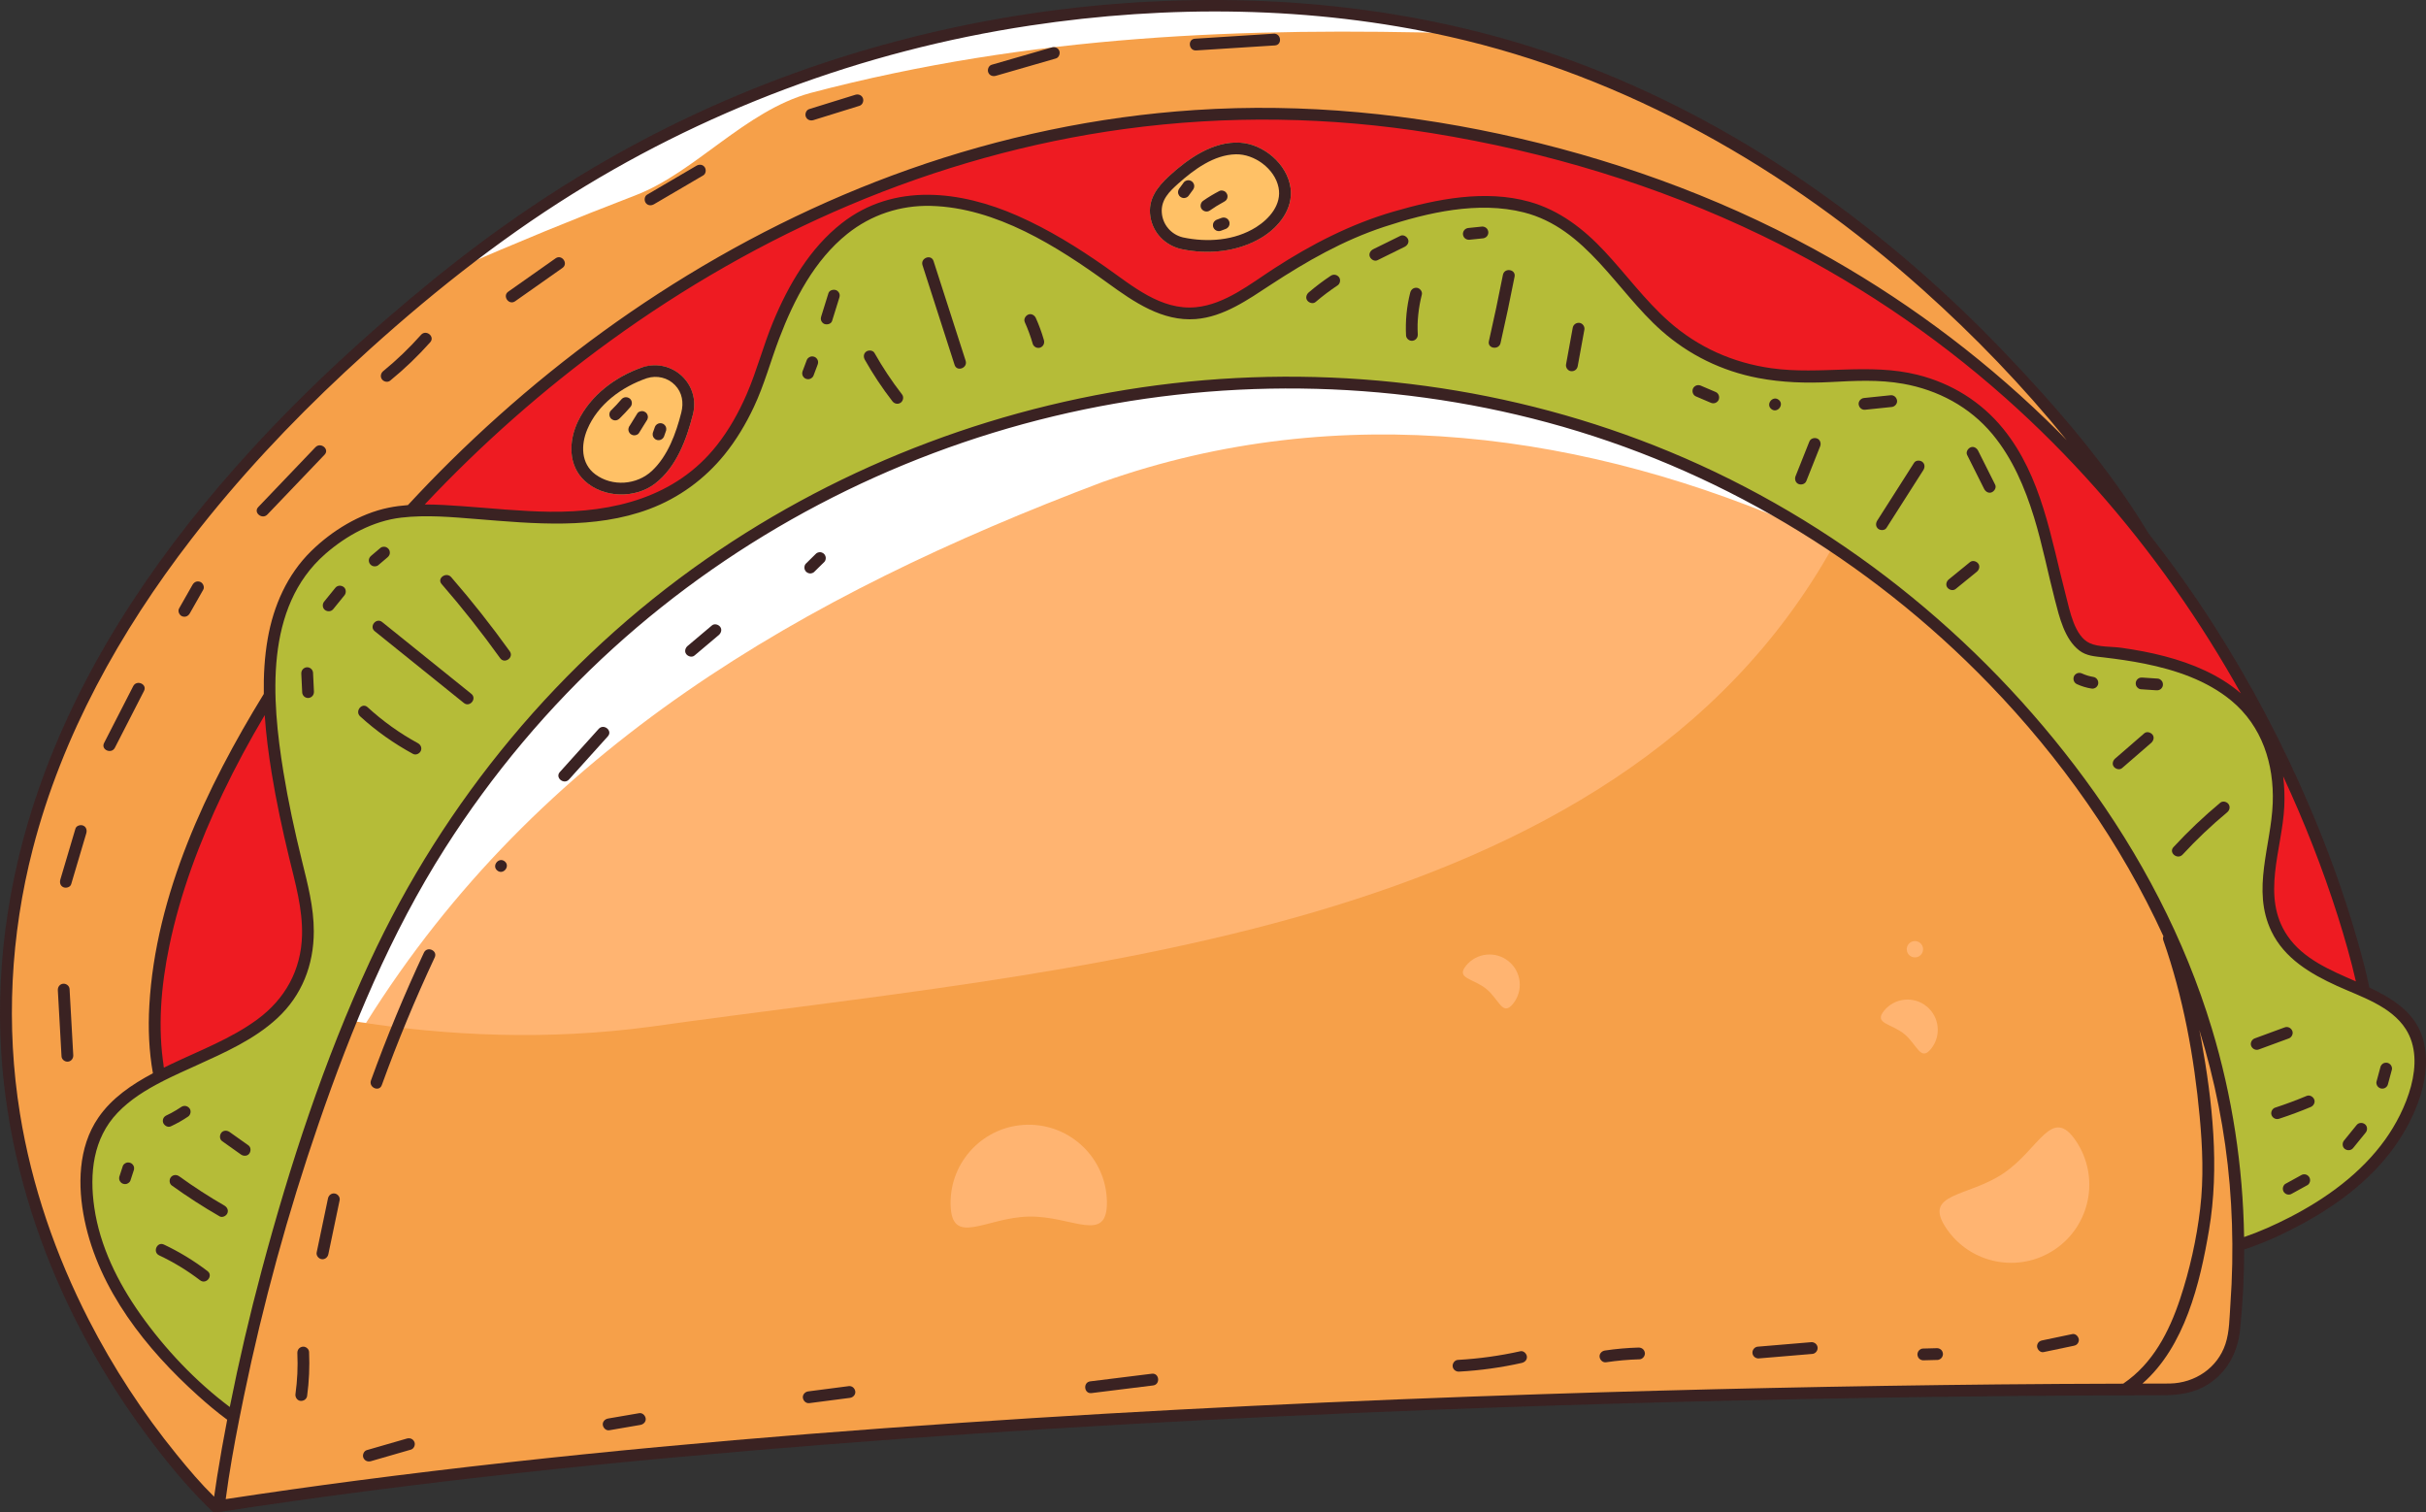 <svg version="1.1" id="图层_1" x="0px" y="0px" width="319.907px" height="199.416px" viewBox="0 0 319.907 199.416" enable-background="new 0 0 319.907 199.416" xml:space="preserve" xmlns="http://www.w3.org/2000/svg" xmlns:xlink="http://www.w3.org/1999/xlink" xmlns:xml="http://www.w3.org/XML/1998/namespace">
  <rect x="0" y="0" width="319.907" height="199.416" fill="#333333" stroke="none"/>
  <path fill="#F6A049" d="M28.408,198.609c0,0-79.672-74.526,31.534-162.994c43.212-34.377,92.166-38.01,123.497-33.044
	c64.331,10.195,99.189,68.118,99.189,68.118L28.408,198.609z" class="color c1"/>
  <path fill="#EE1B22" d="M311.755,130.747c0,0-18.232-96.135-121.593-113.756C133.154,7.273,84.59,34.299,54.19,67.308
	c0,0-42.28,43.193-31.797,76.557L311.755,130.747z" class="color c2"/>
  <path fill="#B5BC38" d="M295.146,164.188c0,0,21.26-6.332,23.764-22.477s-24.148-7.107-19.208-29.985s-14.928-24.995-23.599-25.975
	c-8.672-0.981-0.688-38.804-33.445-36.239c-32.757,2.565-25.153-26.86-51.864-22.414c-26.71,4.446-27.616,21.889-43.237,10.343
	s-36.718-21.478-46.774,10.501C90.726,79.921,61.22,63.146,48.916,68.448c-14.853,6.401-16.307,20.087-9.279,47.505
	s-26.405,19.464-28.128,37.757c-1.723,18.294,19.305,33.162,19.305,33.162L295.146,164.188z" class="color c3"/>
  <path fill="#F6A049" d="M28.85,198.589c0,0,3.824-31.512,18.508-66.672C85.602,40.346,208.287,21.375,270.697,98.53
	c16.264,20.107,27.132,45.624,23.873,77.177c-0.44,4.265-4.066,7.494-8.354,7.492C254.099,183.184,123.147,184.06,28.85,198.589z" class="color c1"/>
  <g>
    <path fill="#FFB471" d="M47.358,131.917c-0.375,0.897-0.729,1.787-1.09,2.679c12.968,2.077,26.119,2.563,39.442,0.794
		c54.775-7.747,127.188-11.591,156.015-63.381C175.967,28.032,80.315,53.005,47.358,131.917z" class="color c4"/>
    <path fill="#FFB471" d="M254.051,132.691c-1.71-1.388-4.222-1.127-5.611,0.583c-1.389,1.71,0.948,1.667,2.658,3.055
		c1.71,1.388,2.148,3.684,3.536,1.973C256.023,136.592,255.762,134.079,254.051,132.691z" class="color c4"/>
    <path fill="#FFB471" d="M135.468,148.304c-5.693,0.104-10.223,4.803-10.119,10.496s4.648,1.716,10.34,1.612
		c5.693-0.104,10.379,3.704,10.275-1.989S141.161,148.2,135.468,148.304z" class="color c4"/>
    <path fill="#FFB471" d="M273.747,150.439c-3.183-4.721-4.834,1.087-9.554,4.27c-4.721,3.183-10.724,2.535-7.542,7.256
		c3.183,4.721,9.59,5.968,14.311,2.785C275.682,161.567,276.929,155.16,273.747,150.439z" class="color c4"/>
    <path fill="#FFB471" d="M198.932,126.747c-1.71-1.388-4.222-1.127-5.611,0.583c-1.389,1.71,0.948,1.667,2.658,3.055
		c1.71,1.389,2.148,3.684,3.536,1.973C200.904,130.648,200.643,128.135,198.932,126.747z" class="color c4"/>
    <ellipse transform="matrix(0.63 -0.776 0.776 0.63 -3.723 242.387)" fill="#FFB471" cx="252.628" cy="125.102" rx="1.078" ry="1.078" class="color c4"/>
  </g>
  <g>
    <path fill="#FFFFFF" d="M106.842,12.267c29.353-7.739,57.586-8.657,85.831-7.864c-3.008-0.716-6.085-1.333-9.234-1.832
		c-31.286-4.958-80.143-1.339-123.309,32.9c7.819-3.431,15.752-6.676,23.776-9.761C91.702,22.688,98.24,14.635,106.842,12.267z" class="color c5"/>
    <path fill="#FFFFFF" d="M47.358,131.917c-0.375,0.897-0.729,1.787-1.09,2.679c0.664,0.106,1.33,0.19,1.995,0.288
		c22.674-36.26,57.489-56.372,97.089-71.314c31.473-11.145,64.149-6.523,93.341,6.473C173.06,28.808,79.812,54.21,47.358,131.917z" class="color c5"/>
  </g>
  <path fill="#FFC166" d="M84.99,48.362c-0.075,0.008-0.159,0.026-0.234,0.051c0,0,0,0,0,0c-3.572,1.222-6.871,3.679-8.535,7.14
	c-1.241,2.581-1.334,5.817,0.908,7.871c2.469,2.262,6.624,2.351,9.24,0.348c2.807-2.146,4.169-5.822,5.006-9.137
	C92.367,50.726,88.789,47.315,84.99,48.362z M84.962,49.903c0.104,0.011,0.217,0.001,0.336-0.038
	c0.022-0.007,0.034-0.022,0.054-0.03c-0.02,0.009-0.032,0.023-0.054,0.03C85.179,49.903,85.066,49.914,84.962,49.903z" class="color c6"/>
  <path fill="#FFC166" d="M170.179,24.747c-0.45-3.125-3.573-5.768-6.684-5.937c-3.545-0.2-6.795,2.09-9.292,4.376
	c-1.581,1.445-2.869,3.082-2.507,5.371c0.345,2.172,1.933,3.761,4.034,4.278c3.548,0.752,7.392,0.399,10.552-1.464
	C168.575,30.031,170.578,27.571,170.179,24.747z M156.578,31.968c-0.045-0.3-0.236-0.581-0.605-0.673
	C156.342,31.386,156.533,31.668,156.578,31.968z M155.385,31.42c-0.289,0.236-0.363,0.716-0.165,1.056
	C155.022,32.135,155.096,31.656,155.385,31.42z" class="color c6"/>
  <g>
    <path fill="#3A2222" d="M319.355,136.526c-1.1-3.177-4.022-4.948-6.923-6.318c-0.439-2.182-1.031-4.343-1.646-6.479
		c-1.717-5.967-3.849-11.816-6.292-17.523c-3.524-8.236-7.721-16.193-12.549-23.74c-2.688-4.201-5.587-8.265-8.668-12.184
		c-0.008-0.015-0.007-0.03-0.016-0.045c-5.199-8.628-11.998-16.498-18.927-23.752c-15.404-16.126-33.972-29.544-54.833-37.643
		c-18.978-7.368-39.438-9.787-59.685-8.522c-21.311,1.331-42.362,6.85-61.502,16.334C77.198,22.16,66.847,28.982,57.227,36.802
		C48.65,43.773,40.473,51.27,33.014,59.433C21.689,71.825,11.877,85.94,5.939,101.729c-4.452,11.839-6.579,24.502-5.77,37.145
		c0.658,10.283,3.229,20.408,7.317,29.856c3.146,7.272,7.161,14.179,11.885,20.539c2.49,3.353,5.169,6.614,8.143,9.552
		c0.134,0.132,0.267,0.264,0.404,0.393c0.239,0.223,0.499,0.232,0.723,0.136c0.088,0.02,0.182,0.031,0.29,0.014
		c26.461-4.07,53.125-6.781,79.808-8.884c26.566-2.094,53.182-3.542,79.809-4.573c21.816-0.845,43.643-1.405,65.474-1.705
		c7.619-0.104,15.238-0.177,22.857-0.21c2.698-0.012,5.397-0.019,8.095-0.02c2.211-0.001,4.257-0.221,6.181-1.432
		c2.53-1.592,3.924-4.239,4.229-7.159c0.369-3.533,0.547-7.085,0.547-10.637c2.454-0.785,4.839-1.879,7.109-3.077
		c4.809-2.538,9.376-5.87,12.602-10.304C318.522,147.406,321.062,141.453,319.355,136.526z M308.285,120.823
		c0.898,2.83,1.738,5.792,2.378,8.583c-3.323-1.461-6.921-2.926-9.026-6.017c-3.532-5.185-0.675-11.435-0.417-17.061
		c0.061-1.331,0.012-2.659-0.146-3.964C303.852,108.36,306.287,114.523,308.285,120.823z M295.491,91.423
		c-2.836-2.447-6.398-3.927-10.002-4.881c-1.888-0.5-3.812-0.852-5.745-1.125c-1.278-0.181-2.997-0.071-4.18-0.612
		c-2.01-0.92-2.628-4.295-3.119-6.172c-1.994-7.618-3.178-15.803-8.304-22.111c-2.902-3.571-6.824-5.984-11.279-7.101
		c-6.354-1.593-12.821,0.031-19.239-0.862c-5.099-0.71-9.729-2.771-13.582-6.19c-3.136-2.782-5.605-6.184-8.458-9.235
		c-2.767-2.96-5.953-5.425-9.91-6.532c-5.836-1.632-12.221-0.358-17.902,1.295c-5.655,1.646-10.831,4.31-15.756,7.501
		c-3.125,2.025-6.467,4.734-10.307,5.11c-4.607,0.452-8.384-2.816-11.901-5.285c-3.675-2.58-7.53-4.969-11.647-6.78
		c-7.51-3.304-16.271-4.379-23.135,0.97c-4.242,3.306-7.056,8.149-9.086,13.046c-1.298,3.131-2.134,6.427-3.484,9.536
		c-1.041,2.397-2.323,4.691-3.947,6.744c-5.422,6.855-13.628,8.836-22.008,8.737c-3.854-0.046-7.689-0.463-11.531-0.734
		c-1.635-0.116-3.302-0.227-4.963-0.225c7.449-7.913,15.615-15.142,24.411-21.528c9.812-7.122,20.39-13.197,31.559-17.925
		c11.603-4.912,23.821-8.356,36.311-10.055c13.451-1.829,27.132-1.618,40.531,0.548c15.04,2.43,29.787,6.86,43.514,13.497
		c11.643,5.629,22.483,12.851,32.148,21.444c8.396,7.465,15.869,15.933,22.335,25.116C289.947,82.061,292.836,86.676,295.491,91.423
		z M23.286,191.776c-4.448-5.477-8.342-11.43-11.563-17.708c-4.384-8.546-7.555-17.734-9.09-27.225
		c-1.88-11.624-1.248-23.524,1.693-34.92c3.856-14.94,11.512-28.669,20.894-40.826c6.114-7.922,12.983-15.255,20.3-22.074
		c8.766-8.17,18.107-15.841,28.197-22.324C92.48,14.644,113.752,6.7,135.798,3.375c18.26-2.754,37.256-2.607,55.315,1.459
		c23.374,5.262,44.656,17.455,62.422,33.351c6.798,6.082,13.219,12.729,18.998,19.863c-0.354-0.361-0.7-0.729-1.058-1.087
		c-8.895-8.885-18.963-16.555-29.881-22.787c-12.853-7.336-26.825-12.585-41.229-15.927c-14.022-3.253-28.406-4.687-42.786-3.739
		c-12.867,0.848-25.597,3.539-37.75,7.838c-11.617,4.109-22.708,9.679-33.042,16.381C76.912,45.132,67.725,52.582,59.35,60.85
		c-1.897,1.873-3.748,3.792-5.558,5.749c-0.856,0.066-1.707,0.173-2.547,0.344c-3.8,0.772-7.48,3.039-10.222,5.732
		c-3.157,3.101-4.962,7.21-5.72,11.529c-0.422,2.403-0.558,4.847-0.518,7.296c-7.565,12.314-14.269,26.457-15.096,41.103
		c-0.168,2.981-0.051,5.974,0.476,8.915c-2.77,1.47-5.425,3.262-7.206,5.862c-2.681,3.913-2.738,9.001-1.808,13.502
		c1.896,9.174,8.133,17.013,14.959,23.148c1.232,1.108,2.508,2.187,3.847,3.168c-0.48,2.495-0.929,4.996-1.327,7.505
		c-0.14,0.881-0.272,1.763-0.395,2.647C26.493,195.639,24.956,193.833,23.286,191.776z M21.618,140.776
		c-0.852-5.308-0.384-10.752,0.699-15.996c1.448-7.01,4.001-13.771,7.078-20.218c1.673-3.507,3.527-6.925,5.511-10.266
		c0.176,2.564,0.508,5.118,0.915,7.621c0.607,3.736,1.407,7.439,2.293,11.118c0.82,3.402,1.806,6.775,1.712,10.31
		c-0.122,4.582-2.233,8.385-5.902,11.079c-3.467,2.546-7.551,4.071-11.405,5.912C22.22,140.479,21.919,140.628,21.618,140.776z
		 M263.512,182.542c-19.997,0.199-39.992,0.626-59.979,1.279c-25.627,0.837-51.244,2.045-76.825,3.784
		c-26.599,1.808-53.178,4.161-79.618,7.613c-5.784,0.756-11.561,1.573-17.327,2.452c0.468-3.551,1.1-7.087,1.799-10.602
		c0.008-0.02,0.007-0.042,0.013-0.063c0.196-0.984,0.394-1.968,0.597-2.948c2.513-12.156,5.801-24.159,9.844-35.894
		c4.355-12.642,9.476-25.031,16.679-36.338c6.193-9.721,13.666-18.641,22.203-26.388c16.394-14.877,36.528-25.392,58.046-30.551
		c21.33-5.114,43.896-4.898,65.084,0.811c22.14,5.966,42.349,18.027,58.276,34.501c9.455,9.78,17.374,21.003,22.978,33.252
		c-0.062,0.154-0.085,0.33-0.015,0.53c2.626,7.507,4.064,15.351,4.796,23.258c0.375,4.053,0.544,8.119,0.061,12.171
		c-0.477,4.003-1.372,8.027-2.642,11.853c-1.437,4.331-3.592,8.523-7.456,11.148c-0.015,0.01-0.02,0.024-0.034,0.035
		C274.499,182.46,269.006,182.487,263.512,182.542z M294.356,166.63c-0.034,1.811-0.119,3.622-0.248,5.429
		c-0.12,1.687-0.109,3.524-0.645,5.144c-1.053,3.187-4.035,5.156-7.328,5.223c-1.113,0.023-2.23,0-3.343,0.002
		c-0.092,0-0.183,0.002-0.275,0.002c5.592-4.904,7.583-13.195,8.775-20.233c1.408-8.311,0.456-16.949-1.035-25.188
		c-0.073-0.403-0.162-0.802-0.24-1.203c2.041,6.578,3.412,13.388,4.001,20.377C294.311,159.656,294.42,163.146,294.356,166.63z
		 M314.539,150.243c-3.196,4.463-7.808,7.806-12.654,10.287c-1.916,0.981-3.915,1.884-5.964,2.582
		c-0.148-9.292-1.558-18.563-4.245-27.46c-3.585-11.871-9.434-22.981-16.775-32.952c-13.967-18.972-32.973-34.123-54.756-43.15
		c-20.602-8.538-43.329-11.551-65.467-9.01c-22.032,2.529-43.389,10.517-61.591,23.201c-19.189,13.371-34.5,31.837-44.321,53.047
		c-6.029,13.02-10.551,26.836-14.253,40.682c-1.595,5.967-3.006,11.99-4.214,18.052c-4.522-3.392-8.574-7.68-11.809-12.26
		c-2.955-4.182-5.314-8.934-6.056-14.044c-0.652-4.491-0.175-9.11,3.079-12.506c1.645-1.716,3.683-2.987,5.816-4.081
		c0.088-0.027,0.166-0.069,0.236-0.124c1.442-0.729,2.923-1.383,4.356-2.035c3.724-1.694,7.604-3.402,10.642-6.214
		c3.255-3.013,4.809-7.029,4.816-11.438c0.005-3.211-0.812-6.271-1.573-9.366c-0.951-3.868-1.8-7.767-2.438-11.7
		c-1.547-9.535-2.529-21.683,5.54-28.724c2.788-2.432,6.291-4.345,10-4.778c3.304-0.386,6.665-0.075,9.965,0.19
		c7.549,0.606,15.496,1.396,22.752-1.324c3.897-1.461,7.305-3.952,9.92-7.186c1.542-1.907,2.811-4.037,3.856-6.253
		c1.385-2.939,2.213-6.066,3.366-9.093c1.94-5.09,4.632-10.282,8.962-13.749c3.151-2.523,7.006-3.795,11.038-3.688
		c8.578,0.227,16.62,5.329,23.349,10.2c3.399,2.461,7.148,5.063,11.557,4.722c3.687-0.285,6.904-2.569,9.901-4.53
		c4.728-3.093,9.555-5.856,14.949-7.632c5.737-1.89,12.41-3.424,18.415-1.904c8.207,2.077,12.201,10.317,18.123,15.571
		c3.636,3.226,7.999,5.354,12.775,6.265c3.134,0.598,6.358,0.703,9.538,0.535c3.225-0.17,6.379-0.345,9.58,0.225
		c4.585,0.817,8.771,3.032,11.767,6.634c2.642,3.176,4.28,7.028,5.488,10.944c1.107,3.589,1.814,7.277,2.759,10.908
		c0.586,2.254,1.263,5.182,3.219,6.684c0.959,0.736,2.071,0.776,3.228,0.913c1.809,0.214,3.615,0.469,5.401,0.83
		c4.064,0.821,8.188,2.197,11.424,4.875c4.047,3.35,5.648,8.369,5.454,13.514c-0.213,5.643-2.801,11.406-0.183,16.876
		c1.727,3.608,5.171,5.628,8.678,7.226c3.13,1.425,7.103,2.636,9.055,5.695C320.028,140.065,317.195,146.535,314.539,150.243z" class="color c7"/>
    <path fill="#3A2222" d="M84.753,48.412c-0.001,0-0.001,0.001-0.002,0.001c-3.569,1.228-6.872,3.679-8.535,7.138
		c-1.238,2.576-1.336,5.82,0.909,7.875c2.467,2.258,6.619,2.349,9.24,0.351c2.812-2.144,4.172-5.834,5.012-9.144
		C92.389,50.644,88.656,47.185,84.753,48.412z M89.84,54.396c-0.688,2.713-1.769,5.719-3.86,7.68
		c-2.004,1.878-5.247,2.129-7.486,0.462c-1.904-1.418-1.903-3.888-1.053-5.914c1.391-3.32,4.541-5.614,7.861-6.756
		c1.316-0.414,2.747-0.088,3.714,0.914C89.974,51.775,90.169,53.097,89.84,54.396z" class="color c7"/>
    <path fill="#3A2222" d="M163.499,18.808c-3.553-0.196-6.798,2.087-9.298,4.374c-1.585,1.45-2.866,3.089-2.506,5.377
		c0.342,2.17,1.936,3.765,4.04,4.279c0.003,0.001,0.005,0,0.008,0c3.541,0.754,7.385,0.396,10.54-1.46
		c2.294-1.35,4.293-3.813,3.893-6.626C169.731,21.617,166.607,18.979,163.499,18.808z M165.655,29.944
		c-2.848,1.798-6.454,2.044-9.682,1.355c-1.543-0.377-2.664-1.686-2.772-3.275c-0.116-1.697,1.017-2.789,2.186-3.83
		c2.069-1.844,4.674-3.778,7.563-3.849c2.466-0.061,5.149,1.902,5.647,4.373C169.045,26.94,167.409,28.835,165.655,29.944z" class="color c7"/>
    <path fill="#3A2222" d="M59.499,76.103c-0.652-0.751-1.923,0.148-1.267,0.904c2.724,3.138,5.299,6.4,7.721,9.776
		c0.584,0.815,1.85-0.09,1.267-0.904C64.799,82.502,62.223,79.241,59.499,76.103z" class="color c7"/>
    <path fill="#3A2222" d="M50.395,82.02c-0.78-0.628-1.762,0.579-0.981,1.208c3.919,3.155,7.837,6.31,11.756,9.465
		c0.78,0.628,1.762-0.579,0.981-1.208C58.232,88.33,54.314,85.175,50.395,82.02z" class="color c7"/>
    <path fill="#3A2222" d="M55.092,97.984c-2.394-1.3-4.61-2.897-6.62-4.735c-0.739-0.676-1.717,0.534-0.981,1.208
		c2.114,1.932,4.459,3.586,6.976,4.952c0.369,0.201,0.866-0.039,1.025-0.401C55.673,98.597,55.462,98.185,55.092,97.984z" class="color c7"/>
    <path fill="#3A2222" d="M115.313,46.538c-0.206-0.366-0.769-0.407-1.085-0.181c-0.373,0.266-0.389,0.718-0.181,1.085
		c1.078,1.911,2.293,3.74,3.638,5.474c0.257,0.332,0.734,0.432,1.085,0.181c0.332-0.237,0.439-0.752,0.181-1.085
		C117.607,50.278,116.392,48.449,115.313,46.538z" class="color c7"/>
    <path fill="#3A2222" d="M123.103,34.423c-0.308-0.956-1.762-0.402-1.456,0.548c1.411,4.381,2.822,8.763,4.232,13.144
		c0.308,0.956,1.762,0.402,1.456-0.548C125.924,43.186,124.513,38.804,123.103,34.423z" class="color c7"/>
    <path fill="#3A2222" d="M136.592,41.932c-0.167-0.371-0.599-0.626-1.002-0.454c-0.368,0.157-0.632,0.606-0.454,1.002
		c0.421,0.936,0.775,1.901,1.058,2.889c0.053,0.185,0.246,0.364,0.416,0.439c0.171,0.075,0.411,0.09,0.586,0.015
		c0.414-0.176,0.574-0.583,0.454-1.002C137.367,43.834,137.014,42.869,136.592,41.932z" class="color c7"/>
    <path fill="#3A2222" d="M110.266,38.265c-0.358-0.138-0.896-0.016-1.025,0.4c-0.313,1.008-0.627,2.016-0.94,3.024
		c-0.062,0.201-0.092,0.382-0.015,0.586c0.068,0.181,0.233,0.368,0.416,0.439c0.357,0.138,0.896,0.016,1.025-0.4
		c0.313-1.008,0.627-2.016,0.94-3.024c0.062-0.201,0.092-0.382,0.015-0.586C110.614,38.523,110.449,38.336,110.266,38.265z" class="color c7"/>
    <path fill="#3A2222" d="M107.417,47.06c-0.185-0.071-0.399-0.095-0.586-0.015c-0.187,0.08-0.365,0.22-0.439,0.416
		c-0.182,0.483-0.364,0.967-0.546,1.45c-0.071,0.189-0.088,0.393-0.015,0.586c0.068,0.181,0.233,0.368,0.416,0.439
		c0.185,0.071,0.399,0.095,0.586,0.015c0.187-0.08,0.365-0.22,0.439-0.416c0.182-0.483,0.364-0.967,0.546-1.45
		c0.071-0.19,0.088-0.393,0.015-0.586C107.765,47.318,107.6,47.131,107.417,47.06z" class="color c7"/>
    <path fill="#3A2222" d="M175.481,36.363c-1.011,0.672-1.98,1.403-2.903,2.192c-0.308,0.263-0.456,0.735-0.181,1.085
		c0.241,0.307,0.754,0.463,1.085,0.18c0.923-0.788,1.892-1.52,2.903-2.191c0.339-0.225,0.435-0.762,0.181-1.085
		C176.298,36.203,175.844,36.121,175.481,36.363z" class="color c7"/>
    <path fill="#3A2222" d="M185.672,31.546c-0.152-0.356-0.613-0.646-1.002-0.454c-1.193,0.588-2.386,1.176-3.579,1.764
		c-0.364,0.18-0.63,0.59-0.454,1.002c0.152,0.356,0.613,0.646,1.002,0.454c1.193-0.588,2.386-1.176,3.579-1.764
		C185.582,32.369,185.848,31.958,185.672,31.546z" class="color c7"/>
    <path fill="#3A2222" d="M195.401,29.878c-0.597,0.062-1.195,0.124-1.792,0.186c-0.198,0.021-0.398,0.129-0.524,0.283
		c-0.12,0.148-0.198,0.379-0.17,0.571c0.029,0.199,0.117,0.4,0.283,0.524c0.168,0.123,0.363,0.192,0.572,0.17
		c0.597-0.062,1.195-0.124,1.792-0.186c0.198-0.021,0.398-0.129,0.524-0.283c0.12-0.148,0.198-0.378,0.17-0.571
		c-0.029-0.199-0.117-0.4-0.284-0.524C195.806,29.925,195.611,29.856,195.401,29.878z" class="color c7"/>
    <path fill="#3A2222" d="M186.843,37.949c-0.452-0.05-0.78,0.227-0.887,0.651c-0.469,1.84-0.644,3.744-0.547,5.64
		c0.021,0.408,0.453,0.753,0.854,0.693c0.435-0.063,0.715-0.418,0.693-0.853c-0.048-0.936-0.033-1.649,0.063-2.583
		c0.091-0.897,0.252-1.786,0.474-2.66C187.594,38.441,187.232,37.992,186.843,37.949z" class="color c7"/>
    <path fill="#3A2222" d="M198.184,36.241c-0.571,2.926-1.187,5.842-1.85,8.749c-0.222,0.976,1.316,1.211,1.538,0.237
		c0.662-2.906,1.279-5.823,1.85-8.749C199.914,35.495,198.376,35.258,198.184,36.241z" class="color c7"/>
    <path fill="#3A2222" d="M208.278,42.571c-0.428-0.047-0.809,0.222-0.888,0.65c-0.294,1.611-0.588,3.221-0.882,4.832
		c-0.073,0.401,0.241,0.843,0.65,0.888c0.429,0.048,0.81-0.221,0.888-0.65c0.294-1.611,0.588-3.221,0.882-4.832
		C209.001,43.058,208.687,42.616,208.278,42.571z" class="color c7"/>
    <path fill="#3A2222" d="M226.236,51.686c-0.656-0.28-1.312-0.56-1.969-0.841c-0.181-0.077-0.401-0.085-0.586-0.015
		c-0.181,0.068-0.368,0.233-0.439,0.416c-0.151,0.39-0.001,0.853,0.4,1.025c0.656,0.28,1.312,0.56,1.969,0.841
		c0.181,0.077,0.401,0.085,0.586,0.015c0.181-0.068,0.368-0.233,0.439-0.416C226.787,52.321,226.636,51.857,226.236,51.686z" class="color c7"/>
    <path fill="#3A2222" d="M233.577,53.933c0.777,0.631,1.759-0.576,0.981-1.208C233.78,52.094,232.798,53.301,233.577,53.933z" class="color c7"/>
    <path fill="#3A2222" d="M250.157,52.808c-0.061-0.417-0.422-0.738-0.854-0.693c-1.172,0.122-2.344,0.243-3.515,0.365
		c-0.405,0.042-0.755,0.438-0.693,0.854c0.061,0.417,0.421,0.738,0.854,0.693c1.172-0.122,2.344-0.243,3.515-0.365
		C249.869,53.62,250.219,53.224,250.157,52.808z" class="color c7"/>
    <path fill="#3A2222" d="M260.853,59.441c-0.182-0.363-0.588-0.631-1.002-0.454c-0.354,0.151-0.648,0.614-0.454,1.002
		c0.747,1.49,1.494,2.98,2.241,4.47c0.182,0.363,0.588,0.631,1.002,0.454c0.354-0.151,0.649-0.614,0.454-1.002
		C262.347,62.421,261.6,60.931,260.853,59.441z" class="color c7"/>
    <path fill="#3A2222" d="M239.618,57.818c-0.382-0.148-0.864-0.004-1.025,0.4c-0.608,1.526-1.216,3.053-1.823,4.579
		c-0.15,0.377-0.001,0.87,0.4,1.025c0.383,0.149,0.864,0.005,1.025-0.4c0.608-1.526,1.216-3.053,1.823-4.579
		C240.168,58.465,240.019,57.973,239.618,57.818z" class="color c7"/>
    <path fill="#3A2222" d="M252.405,61.019c-1.618,2.537-3.235,5.074-4.853,7.611c-0.226,0.354-0.239,0.808,0.114,1.094
		c0.297,0.242,0.867,0.243,1.094-0.114c1.618-2.537,3.235-5.074,4.853-7.611c0.226-0.354,0.239-0.808-0.114-1.094
		C253.201,60.663,252.632,60.662,252.405,61.019z" class="color c7"/>
    <path fill="#3A2222" d="M259.772,74.121c-0.932,0.759-1.863,1.517-2.794,2.276c-0.315,0.256-0.452,0.74-0.181,1.085
		c0.246,0.314,0.748,0.456,1.085,0.181c0.932-0.759,1.863-1.517,2.794-2.276c0.315-0.256,0.452-0.74,0.181-1.085
		C260.611,73.988,260.109,73.846,259.772,74.121z" class="color c7"/>
    <path fill="#3A2222" d="M276.036,89.255c-0.231-0.037-0.459-0.092-0.685-0.153c-0.288-0.088-0.571-0.19-0.846-0.315
		c-0.176-0.081-0.406-0.083-0.586-0.015c-0.181,0.068-0.368,0.233-0.439,0.416c-0.154,0.399,0.005,0.843,0.401,1.025
		c0.607,0.278,1.259,0.474,1.918,0.58c0.192,0.031,0.412-0.023,0.57-0.136c0.157-0.112,0.296-0.319,0.317-0.515
		C276.732,89.721,276.466,89.324,276.036,89.255z" class="color c7"/>
    <path fill="#3A2222" d="M284.56,89.479c-0.678-0.046-1.357-0.091-2.035-0.137c-0.206-0.014-0.397,0.012-0.571,0.136
		c-0.157,0.112-0.295,0.319-0.317,0.515c-0.021,0.196,0.01,0.41,0.136,0.571c0.124,0.157,0.309,0.303,0.516,0.317
		c0.678,0.046,1.356,0.091,2.035,0.137c0.206,0.014,0.397-0.012,0.57-0.136c0.157-0.112,0.296-0.319,0.317-0.515
		c0.022-0.196-0.01-0.41-0.136-0.571C284.952,89.639,284.767,89.493,284.56,89.479z" class="color c7"/>
    <path fill="#3A2222" d="M282.76,96.69c-1.279,1.108-2.557,2.216-3.836,3.323c-0.306,0.266-0.457,0.734-0.181,1.085
		c0.24,0.306,0.757,0.466,1.085,0.181c1.279-1.108,2.557-2.216,3.836-3.323c0.306-0.266,0.457-0.734,0.181-1.085
		C283.605,96.566,283.089,96.406,282.76,96.69z" class="color c7"/>
    <path fill="#3A2222" d="M292.782,105.842c-2.183,1.815-4.247,3.772-6.175,5.857c-0.68,0.736,0.531,1.713,1.208,0.981
		c1.834-1.984,3.793-3.844,5.871-5.571c0.323-0.268,0.438-0.726,0.181-1.085C293.637,105.701,293.107,105.572,292.782,105.842z" class="color c7"/>
    <path fill="#3A2222" d="M302.273,135.919c-0.167-0.39-0.594-0.604-1.002-0.454c-1.32,0.485-2.64,0.971-3.959,1.456
		c-0.382,0.14-0.618,0.618-0.454,1.002c0.166,0.39,0.594,0.604,1.002,0.454c1.32-0.485,2.64-0.971,3.959-1.456
		C302.201,136.78,302.437,136.303,302.273,135.919z" class="color c7"/>
    <path fill="#3A2222" d="M304.162,144.506c-1.365,0.571-2.753,1.087-4.159,1.547c-0.388,0.127-0.614,0.627-0.454,1.002
		c0.171,0.402,0.589,0.589,1.002,0.454c1.406-0.46,2.794-0.976,4.159-1.547c0.375-0.157,0.623-0.606,0.454-1.002
		C305.003,144.584,304.563,144.339,304.162,144.506z" class="color c7"/>
    <path fill="#3A2222" d="M314.763,140.13c-0.197-0.022-0.411,0.01-0.571,0.136c-0.051,0.048-0.101,0.095-0.152,0.143
		c-0.087,0.109-0.142,0.233-0.164,0.372c-0.168,0.621-0.335,1.243-0.503,1.864c-0.048,0.176,0.034,0.429,0.136,0.571
		c0.112,0.157,0.319,0.295,0.515,0.317c0.196,0.022,0.41-0.01,0.57-0.136c0.051-0.048,0.101-0.095,0.152-0.143
		c0.088-0.109,0.143-0.233,0.165-0.372c0.168-0.621,0.335-1.243,0.503-1.864c0.048-0.176-0.034-0.429-0.136-0.571
		C315.166,140.29,314.959,140.152,314.763,140.13z" class="color c7"/>
    <path fill="#3A2222" d="M310.755,148.345c-0.556,0.685-1.112,1.37-1.668,2.054c-0.256,0.316-0.224,0.844,0.114,1.094
		c0.339,0.251,0.819,0.225,1.094-0.114c0.556-0.685,1.112-1.37,1.668-2.054c0.257-0.316,0.224-0.844-0.114-1.094
		C311.51,147.98,311.03,148.006,310.755,148.345z" class="color c7"/>
    <path fill="#3A2222" d="M303.965,154.848c-0.066-0.002-0.133-0.003-0.199-0.005c-0.137,0.014-0.26,0.061-0.372,0.14
		c-0.68,0.374-1.361,0.748-2.041,1.122c-0.165,0.091-0.29,0.337-0.317,0.515c-0.028,0.185,0.018,0.421,0.136,0.571
		c0.126,0.161,0.306,0.294,0.515,0.317c0.066,0.002,0.133,0.003,0.199,0.005c0.136-0.015,0.26-0.061,0.372-0.14
		c0.68-0.374,1.361-0.748,2.041-1.122c0.165-0.091,0.29-0.338,0.317-0.515c0.028-0.185-0.018-0.421-0.136-0.571
		C304.354,155.004,304.174,154.871,303.965,154.848z" class="color c7"/>
    <path fill="#3A2222" d="M49.295,74.67c0.192,0.021,0.418-0.006,0.571-0.136c0.406-0.344,0.811-0.688,1.217-1.032
		c0.162-0.137,0.284-0.299,0.317-0.515c0.028-0.185-0.018-0.421-0.136-0.57c-0.126-0.161-0.306-0.294-0.515-0.317
		c-0.193-0.021-0.419,0.006-0.572,0.135c-0.405,0.344-0.811,0.688-1.216,1.032c-0.162,0.137-0.284,0.299-0.317,0.515
		c-0.028,0.185,0.018,0.421,0.136,0.571C48.906,74.514,49.086,74.647,49.295,74.67z" class="color c7"/>
    <path fill="#3A2222" d="M44.218,77.51c-0.494,0.609-0.988,1.217-1.482,1.826c-0.256,0.316-0.224,0.844,0.114,1.094
		c0.339,0.251,0.819,0.225,1.094-0.114c0.494-0.609,0.988-1.217,1.482-1.826c0.256-0.316,0.224-0.844-0.114-1.094
		C44.973,77.145,44.493,77.171,44.218,77.51z" class="color c7"/>
    <path fill="#3A2222" d="M40.995,88.157c-0.148-0.12-0.379-0.198-0.571-0.17c-0.436,0.064-0.714,0.419-0.693,0.854
		c0.04,0.832,0.08,1.664,0.12,2.496c0.009,0.192,0.137,0.405,0.283,0.524c0.148,0.12,0.378,0.198,0.571,0.17
		c0.436-0.064,0.714-0.419,0.693-0.854c-0.04-0.832-0.08-1.664-0.12-2.496C41.269,88.489,41.141,88.276,40.995,88.157z" class="color c7"/>
    <path fill="#3A2222" d="M22.524,148.515c0.793-0.369,1.559-0.798,2.283-1.289c0.337-0.228,0.436-0.76,0.181-1.085
		c-0.265-0.338-0.724-0.426-1.085-0.181c-0.427,0.289-0.869,0.553-1.322,0.798c-0.2,0.104-0.401,0.206-0.605,0.301
		c-0.192,0.089-0.351,0.217-0.439,0.416c-0.075,0.171-0.09,0.411-0.015,0.586C21.677,148.424,22.13,148.699,22.524,148.515z" class="color c7"/>
    <path fill="#3A2222" d="M17.221,153.342c-0.185-0.071-0.399-0.095-0.586-0.015c-0.182,0.077-0.375,0.22-0.439,0.416
		c-0.141,0.433-0.282,0.865-0.423,1.298c-0.045,0.094-0.065,0.192-0.059,0.293c-0.011,0.1,0.004,0.198,0.043,0.293
		c0.068,0.181,0.233,0.368,0.416,0.439c0.184,0.071,0.399,0.095,0.586,0.015c0.182-0.077,0.375-0.22,0.439-0.416
		c0.141-0.433,0.282-0.865,0.423-1.298c0.045-0.094,0.065-0.191,0.059-0.293c0.011-0.1-0.004-0.198-0.043-0.293
		C17.569,153.6,17.404,153.413,17.221,153.342z" class="color c7"/>
    <path fill="#3A2222" d="M21.614,164.102c-0.905-0.427-1.531,0.997-0.624,1.425c1.914,0.903,3.717,2.001,5.397,3.287
		c0.794,0.607,1.778-0.598,0.981-1.208C25.581,166.239,23.649,165.062,21.614,164.102z" class="color c7"/>
    <path fill="#3A2222" d="M29.579,158.956c-2.047-1.182-4.03-2.47-5.947-3.853c-0.341-0.246-0.818-0.226-1.094,0.114
		c-0.254,0.313-0.229,0.847,0.114,1.094c2.03,1.464,4.135,2.819,6.303,4.07c0.364,0.21,0.869-0.046,1.025-0.4
		C30.164,159.561,29.944,159.167,29.579,158.956z" class="color c7"/>
    <path fill="#3A2222" d="M30.271,149.257c-0.331-0.235-0.833-0.24-1.094,0.114c-0.238,0.321-0.242,0.842,0.114,1.094
		c0.827,0.588,1.655,1.175,2.482,1.763c0.331,0.235,0.833,0.239,1.094-0.114c0.238-0.32,0.242-0.841-0.114-1.094
		C31.926,150.432,31.098,149.845,30.271,149.257z" class="color c7"/>
    <path fill="#3A2222" d="M200.491,178.168c-2.712,0.605-5.468,0.987-8.242,1.141c-0.42,0.023-0.735,0.45-0.693,0.854
		c0.045,0.435,0.433,0.717,0.854,0.693c2.774-0.154,5.531-0.535,8.242-1.141c0.41-0.091,0.74-0.402,0.693-0.854
		C201.306,178.481,200.903,178.076,200.491,178.168z" class="color c7"/>
    <path fill="#3A2222" d="M216.046,177.684c-1.48,0.042-2.956,0.173-4.419,0.392c-0.403,0.06-0.757,0.426-0.693,0.854
		c0.059,0.402,0.424,0.758,0.854,0.693c1.464-0.218,2.94-0.349,4.42-0.391c0.408-0.012,0.751-0.46,0.693-0.854
		C216.835,177.935,216.482,177.672,216.046,177.684z" class="color c7"/>
    <path fill="#3A2222" d="M238.827,176.975c-2.348,0.197-4.697,0.395-7.045,0.592c-0.419,0.035-0.736,0.442-0.693,0.854
		c0.044,0.426,0.434,0.729,0.854,0.693c2.348-0.197,4.697-0.395,7.045-0.592c0.419-0.035,0.736-0.442,0.693-0.854
		C239.636,177.243,239.246,176.94,238.827,176.975z" class="color c7"/>
    <path fill="#3A2222" d="M255.743,177.829c-0.125-0.055-0.256-0.076-0.392-0.062c-0.602,0.016-1.204,0.032-1.807,0.048
		c-0.19,0.005-0.407,0.141-0.524,0.283c-0.12,0.148-0.198,0.378-0.17,0.571c0.029,0.199,0.117,0.4,0.283,0.524
		c0.059,0.036,0.119,0.073,0.178,0.109c0.126,0.054,0.256,0.075,0.393,0.061c0.602-0.016,1.204-0.032,1.806-0.048
		c0.19-0.005,0.408-0.141,0.524-0.283c0.12-0.148,0.198-0.378,0.17-0.571c-0.029-0.199-0.117-0.4-0.283-0.523
		C255.862,177.902,255.802,177.866,255.743,177.829z" class="color c7"/>
    <path fill="#3A2222" d="M273.273,175.906c-1.318,0.276-2.637,0.552-3.955,0.829c-0.208,0.044-0.384,0.112-0.524,0.284
		c-0.12,0.148-0.198,0.378-0.17,0.571c0.056,0.382,0.429,0.782,0.854,0.693c1.318-0.276,2.637-0.552,3.955-0.829
		c0.208-0.044,0.384-0.112,0.524-0.283c0.12-0.148,0.198-0.379,0.17-0.571C274.071,176.218,273.698,175.817,273.273,175.906z" class="color c7"/>
    <path fill="#3A2222" d="M151.89,181.133c-2.705,0.336-5.411,0.671-8.116,1.006c-0.994,0.123-0.835,1.671,0.161,1.547
		c2.705-0.335,5.411-0.671,8.116-1.006C153.044,182.558,152.886,181.01,151.89,181.133z" class="color c7"/>
    <path fill="#3A2222" d="M111.928,182.769c-1.787,0.232-3.575,0.464-5.362,0.696c-0.404,0.052-0.756,0.431-0.693,0.854
		c0.06,0.408,0.423,0.749,0.854,0.693c1.787-0.232,3.575-0.464,5.362-0.696c0.404-0.052,0.756-0.431,0.693-0.854
		C112.722,183.054,112.359,182.713,111.928,182.769z" class="color c7"/>
    <path fill="#3A2222" d="M84.29,186.336c-1.369,0.235-2.738,0.47-4.107,0.705c-0.401,0.069-0.757,0.42-0.693,0.854
		c0.058,0.394,0.426,0.767,0.854,0.693c1.369-0.235,2.738-0.47,4.107-0.705c0.401-0.069,0.757-0.419,0.693-0.854
		C85.087,186.636,84.719,186.263,84.29,186.336z" class="color c7"/>
    <path fill="#3A2222" d="M53.645,189.684c-1.759,0.508-3.517,1.016-5.276,1.523c-0.392,0.113-0.61,0.637-0.454,1.002
		c0.176,0.413,0.584,0.575,1.002,0.454c1.759-0.508,3.518-1.016,5.276-1.523c0.392-0.113,0.61-0.637,0.454-1.002
		C54.471,189.725,54.063,189.563,53.645,189.684z" class="color c7"/>
    <path fill="#3A2222" d="M39.904,177.57c-0.437,0.064-0.713,0.419-0.693,0.854c0.081,1.836,0.003,3.541-0.25,5.401
		c-0.055,0.403,0.228,0.841,0.65,0.888c0.414,0.044,0.83-0.22,0.888-0.651c0.261-1.92,0.345-3.864,0.259-5.799
		C40.74,177.855,40.303,177.511,39.904,177.57z" class="color c7"/>
    <path fill="#3A2222" d="M44.137,157.369c-0.434-0.067-0.801,0.238-0.888,0.65c-0.497,2.374-0.993,4.748-1.49,7.122
		c-0.086,0.411,0.251,0.826,0.65,0.888c0.434,0.066,0.801-0.239,0.888-0.651c0.497-2.374,0.993-4.748,1.49-7.122
		C44.873,157.845,44.536,157.43,44.137,157.369z" class="color c7"/>
    <path fill="#3A2222" d="M55.899,125.616c-2.58,5.505-4.908,11.123-6.979,16.839c-0.339,0.935,1.083,1.569,1.425,0.624
		c2.071-5.716,4.399-11.334,6.979-16.839C57.749,125.334,56.324,124.707,55.899,125.616z" class="color c7"/>
    <path fill="#3A2222" d="M65.577,114.787c0.777,0.631,1.759-0.576,0.981-1.208C65.78,112.948,64.798,114.155,65.577,114.787z" class="color c7"/>
    <path fill="#3A2222" d="M78.947,96.108c-1.707,1.896-3.415,3.792-5.122,5.688c-0.671,0.745,0.539,1.724,1.208,0.981
		c1.708-1.896,3.415-3.792,5.122-5.688C80.826,96.344,79.616,95.366,78.947,96.108z" class="color c7"/>
    <path fill="#3A2222" d="M93.879,82.467c-1.068,0.9-2.135,1.801-3.203,2.701c-0.31,0.262-0.455,0.737-0.181,1.085
		c0.242,0.31,0.752,0.463,1.085,0.182c1.068-0.901,2.135-1.801,3.203-2.702c0.31-0.262,0.455-0.737,0.181-1.085
		C94.721,82.338,94.211,82.186,93.879,82.467z" class="color c7"/>
    <path fill="#3A2222" d="M106.929,75.607c0.064-0.015,0.129-0.03,0.194-0.046c0.131-0.05,0.241-0.129,0.33-0.238
		c0.421-0.415,0.843-0.831,1.264-1.246c0.133-0.131,0.188-0.393,0.17-0.571c-0.02-0.19-0.128-0.408-0.283-0.524
		c-0.162-0.12-0.366-0.2-0.571-0.17c-0.065,0.015-0.129,0.03-0.194,0.046c-0.131,0.05-0.241,0.129-0.33,0.238
		c-0.421,0.415-0.843,0.831-1.264,1.246c-0.133,0.131-0.188,0.393-0.17,0.571c0.02,0.19,0.127,0.408,0.283,0.524
		C106.52,75.557,106.724,75.637,106.929,75.607z" class="color c7"/>
    <path fill="#3A2222" d="M83.036,52.544c-0.347-0.259-0.81-0.219-1.094,0.112c-0.448,0.522-0.919,1.024-1.411,1.505
		c-0.133,0.13-0.188,0.394-0.17,0.571c0.02,0.19,0.127,0.408,0.283,0.524c0.162,0.12,0.366,0.2,0.571,0.17
		c0.217-0.032,0.368-0.131,0.524-0.283c0.492-0.481,0.963-0.983,1.411-1.505C83.415,53.329,83.368,52.789,83.036,52.544z" class="color c7"/>
    <path fill="#3A2222" d="M84.577,54.211c-0.191,0.027-0.42,0.112-0.525,0.283c-0.338,0.546-0.676,1.092-1.014,1.638
		c-0.071,0.081-0.116,0.172-0.137,0.275c-0.036,0.095-0.047,0.193-0.033,0.296c0.02,0.19,0.128,0.408,0.284,0.524
		c0.162,0.12,0.365,0.2,0.571,0.17c0.189-0.028,0.418-0.113,0.524-0.283c0.338-0.546,0.676-1.092,1.014-1.638
		c0.071-0.081,0.116-0.172,0.137-0.275c0.036-0.095,0.047-0.193,0.033-0.296c-0.02-0.19-0.127-0.408-0.283-0.524
		C84.986,54.261,84.783,54.181,84.577,54.211z" class="color c7"/>
    <path fill="#3A2222" d="M87.646,56.048c-0.066-0.083-0.149-0.145-0.25-0.185c-0.065-0.019-0.129-0.037-0.194-0.056
		c-0.134-0.02-0.265-0.006-0.393,0.041c-0.059,0.032-0.119,0.063-0.178,0.095c-0.116,0.084-0.203,0.191-0.261,0.321
		c-0.081,0.229-0.161,0.458-0.242,0.687c-0.045,0.094-0.065,0.191-0.059,0.293c-0.011,0.1,0.004,0.198,0.043,0.293
		c0.034,0.1,0.089,0.185,0.166,0.254c0.066,0.083,0.149,0.145,0.25,0.185c0.065,0.019,0.129,0.037,0.194,0.056
		c0.134,0.02,0.265,0.006,0.393-0.041c0.059-0.032,0.119-0.063,0.178-0.095c0.116-0.084,0.202-0.191,0.261-0.321
		c0.081-0.229,0.161-0.458,0.242-0.687c0.045-0.094,0.065-0.191,0.059-0.293c0.011-0.1-0.004-0.198-0.043-0.293
		C87.778,56.202,87.723,56.117,87.646,56.048z" class="color c7"/>
    <path fill="#3A2222" d="M161.375,26.62c0.188-0.1,0.34-0.206,0.43-0.41c0.075-0.171,0.09-0.411,0.015-0.586
		c-0.08-0.188-0.22-0.363-0.416-0.439c-0.175-0.068-0.41-0.106-0.585-0.015c-0.753,0.393-1.482,0.823-2.177,1.313
		c-0.332,0.234-0.439,0.756-0.181,1.085c0.262,0.334,0.729,0.432,1.085,0.181c0.593-0.418,1.211-0.798,1.85-1.14
		C161.389,26.613,161.382,26.617,161.375,26.62z" class="color c7"/>
    <path fill="#3A2222" d="M161.992,29.006c-0.084-0.116-0.191-0.202-0.321-0.261c-0.064-0.019-0.129-0.037-0.194-0.056
		c-0.135-0.019-0.266-0.006-0.393,0.041c-0.212,0.08-0.425,0.16-0.637,0.24c-0.1,0.034-0.185,0.089-0.254,0.166
		c-0.083,0.066-0.145,0.149-0.185,0.25c-0.045,0.094-0.065,0.192-0.059,0.293c-0.011,0.1,0.004,0.198,0.043,0.293
		c0.032,0.059,0.063,0.119,0.095,0.178c0.084,0.116,0.191,0.203,0.321,0.261c0.065,0.019,0.129,0.037,0.194,0.056
		c0.134,0.02,0.265,0.006,0.393-0.041c0.212-0.08,0.425-0.16,0.637-0.24c0.1-0.034,0.185-0.089,0.254-0.166
		c0.083-0.066,0.145-0.149,0.185-0.25c0.045-0.094,0.065-0.192,0.059-0.293c0.011-0.1-0.004-0.198-0.043-0.293
		C162.055,29.125,162.024,29.065,161.992,29.006z" class="color c7"/>
    <path fill="#3A2222" d="M157.193,23.939c-0.162-0.12-0.366-0.2-0.571-0.17c-0.199,0.029-0.402,0.116-0.524,0.283
		c-0.193,0.264-0.386,0.528-0.58,0.792c-0.122,0.166-0.191,0.362-0.17,0.571c0.007,0.103,0.038,0.198,0.093,0.283
		c0.041,0.096,0.105,0.177,0.19,0.241c0.162,0.12,0.366,0.2,0.571,0.17c0.199-0.029,0.401-0.116,0.524-0.283
		c0.193-0.264,0.386-0.528,0.58-0.792c0.122-0.166,0.191-0.362,0.17-0.571c-0.007-0.103-0.038-0.198-0.093-0.283
		C157.342,24.084,157.278,24.003,157.193,23.939z" class="color c7"/>
    <path fill="#3A2222" d="M8.362,116.987c0.348,0.153,0.905,0.005,1.025-0.401c0.662-2.233,1.325-4.467,1.987-6.7
		c0.119-0.402,0.019-0.841-0.4-1.025c-0.349-0.152-0.906-0.004-1.026,0.401c-0.662,2.233-1.325,4.467-1.987,6.7
		C7.842,116.365,7.942,116.803,8.362,116.987z" class="color c7"/>
    <path fill="#3A2222" d="M8.319,129.71c-0.435,0.045-0.717,0.434-0.693,0.854c0.163,2.909,0.326,5.819,0.488,8.728
		c0.024,0.42,0.45,0.735,0.854,0.693c0.435-0.045,0.717-0.433,0.693-0.854c-0.163-2.909-0.326-5.819-0.488-8.728
		C9.149,129.983,8.723,129.668,8.319,129.71z" class="color c7"/>
    <path fill="#3A2222" d="M15.15,98.592c1.28-2.497,2.561-4.995,3.841-7.492c0.456-0.891-0.969-1.514-1.426-0.624
		c-1.28,2.497-2.56,4.995-3.841,7.492C13.268,98.858,14.694,99.482,15.15,98.592z" class="color c7"/>
    <path fill="#3A2222" d="M24.011,81.26c0.427,0.165,0.81-0.02,1.026-0.401c0.589-1.037,1.178-2.073,1.767-3.11
		c0.202-0.355-0.037-0.884-0.401-1.025c-0.427-0.165-0.809,0.02-1.025,0.401c-0.589,1.037-1.178,2.073-1.767,3.11
		C23.409,80.59,23.648,81.119,24.011,81.26z" class="color c7"/>
    <path fill="#3A2222" d="M35.262,67.841c2.514-2.63,5.028-5.26,7.541-7.89c0.692-0.724-0.52-1.701-1.208-0.981
		c-2.514,2.63-5.028,5.26-7.541,7.89C33.363,67.585,34.574,68.561,35.262,67.841z" class="color c7"/>
    <path fill="#3A2222" d="M51.447,50.193c1.892-1.545,3.662-3.239,5.284-5.065c0.665-0.749-0.544-1.728-1.208-0.981
		c-1.532,1.725-3.193,3.321-4.98,4.779c-0.325,0.265-0.437,0.728-0.181,1.085C50.594,50.337,51.12,50.46,51.447,50.193z" class="color c7"/>
    <path fill="#3A2222" d="M67.928,39.723c2.08-1.465,4.16-2.93,6.241-4.395c0.82-0.578-0.085-1.843-0.904-1.267
		c-2.08,1.465-4.16,2.93-6.241,4.395C66.204,39.034,67.11,40.3,67.928,39.723z" class="color c7"/>
    <path fill="#3A2222" d="M86.236,26.933c2.167-1.27,4.334-2.54,6.502-3.811c0.362-0.212,0.41-0.766,0.181-1.085
		c-0.263-0.368-0.722-0.394-1.085-0.181c-2.167,1.27-4.335,2.54-6.502,3.811c-0.363,0.212-0.41,0.766-0.181,1.085
		C85.414,27.119,85.872,27.146,86.236,26.933z" class="color c7"/>
    <path fill="#3A2222" d="M107.261,15.838c2.025-0.628,4.05-1.257,6.075-1.885c0.401-0.125,0.596-0.626,0.454-1.002
		c-0.156-0.414-0.6-0.579-1.002-0.454c-2.025,0.628-4.05,1.257-6.075,1.885c-0.401,0.125-0.596,0.625-0.454,1.002
		C106.414,15.797,106.858,15.963,107.261,15.838z" class="color c7"/>
    <path fill="#3A2222" d="M131.318,9.995c2.638-0.762,5.276-1.524,7.914-2.285c0.404-0.117,0.594-0.631,0.454-1.002
		c-0.158-0.42-0.597-0.571-1.002-0.454c-2.638,0.762-5.276,1.523-7.914,2.285c-0.404,0.117-0.594,0.631-0.454,1.002
		C130.474,9.961,130.913,10.112,131.318,9.995z" class="color c7"/>
    <path fill="#3A2222" d="M157.735,6.65c3.461-0.22,6.922-0.44,10.382-0.66c1.001-0.064,0.838-1.611-0.161-1.547
		c-3.461,0.22-6.922,0.44-10.382,0.66C156.573,5.166,156.737,6.713,157.735,6.65z" class="color c7"/>
  </g>
</svg>